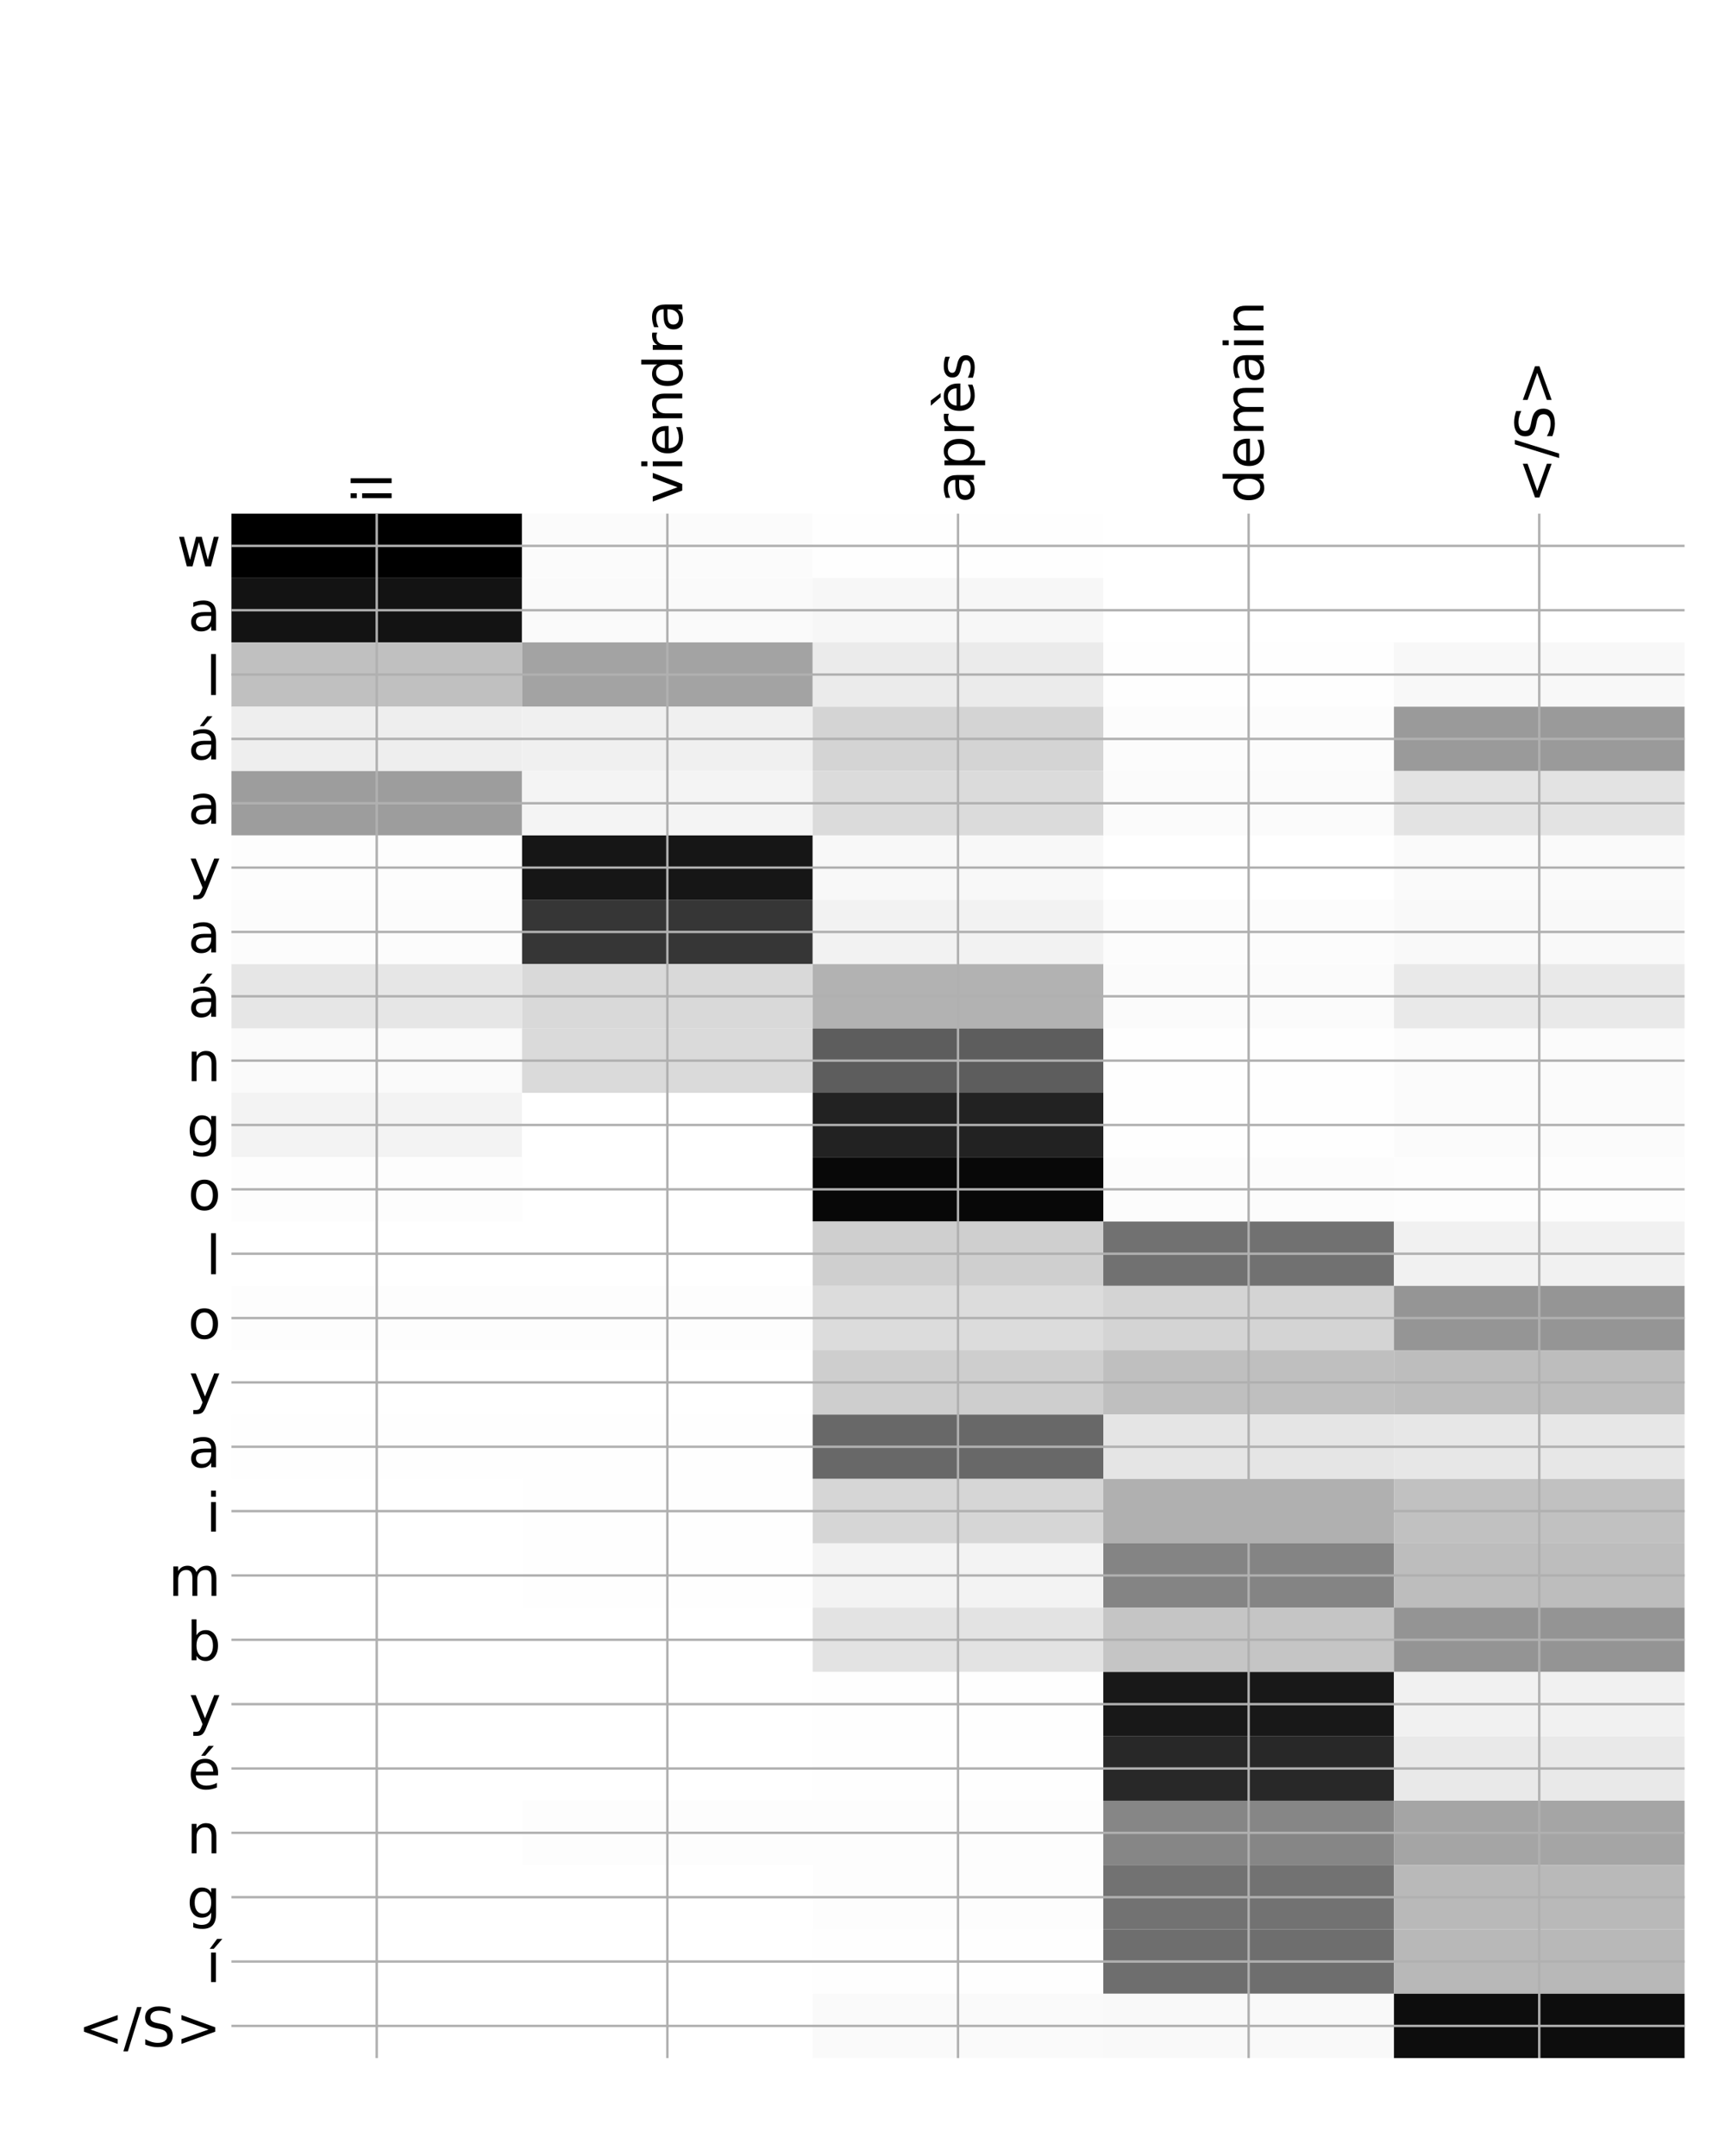 <?xml version="1.0" encoding="utf-8" standalone="no"?>
<!DOCTYPE svg PUBLIC "-//W3C//DTD SVG 1.1//EN"
  "http://www.w3.org/Graphics/SVG/1.1/DTD/svg11.dtd">
<!-- Created with matplotlib (http://matplotlib.org/) -->
<svg height="720pt" version="1.1" viewBox="0 0 576 720" width="576pt" xmlns="http://www.w3.org/2000/svg" xmlns:xlink="http://www.w3.org/1999/xlink">
 <defs>
  <style type="text/css">
*{stroke-linecap:butt;stroke-linejoin:round;}
  </style>
 </defs>
 <g id="figure_1">
  <g id="patch_1">
   <path d="M 0 720 
L 576 720 
L 576 0 
L 0 0 
z
" style="fill:#ffffff;"/>
  </g>
  <g id="axes_1">
   <g id="PolyCollection_1">
    <path clip-path="url(#p5b1e60b242)" d="M 77.275 171.542 
L 77.275 193.032 
L 174.32 193.032 
L 174.32 171.542 
L 77.275 171.542 
z
"/>
    <path clip-path="url(#p5b1e60b242)" d="M 174.32 171.542 
L 174.32 193.032 
L 271.365 193.032 
L 271.365 171.542 
L 174.32 171.542 
z
" style="fill:#fbfbfb;"/>
    <path clip-path="url(#p5b1e60b242)" d="M 271.365 171.542 
L 271.365 193.032 
L 368.41 193.032 
L 368.41 171.542 
L 271.365 171.542 
z
" style="fill:#fefefe;"/>
    <path clip-path="url(#p5b1e60b242)" d="M 368.41 171.542 
L 368.41 193.032 
L 465.455 193.032 
L 465.455 171.542 
L 368.41 171.542 
z
" style="fill:#ffffff;"/>
    <path clip-path="url(#p5b1e60b242)" d="M 465.455 171.542 
L 465.455 193.032 
L 562.5 193.032 
L 562.5 171.542 
L 465.455 171.542 
z
" style="fill:#ffffff;"/>
    <path clip-path="url(#p5b1e60b242)" d="M 77.275 193.032 
L 77.275 214.522 
L 174.32 214.522 
L 174.32 193.032 
L 77.275 193.032 
z
" style="fill:#131313;"/>
    <path clip-path="url(#p5b1e60b242)" d="M 174.32 193.032 
L 174.32 214.522 
L 271.365 214.522 
L 271.365 193.032 
L 174.32 193.032 
z
" style="fill:#fafafa;"/>
    <path clip-path="url(#p5b1e60b242)" d="M 271.365 193.032 
L 271.365 214.522 
L 368.41 214.522 
L 368.41 193.032 
L 271.365 193.032 
z
" style="fill:#f7f7f7;"/>
    <path clip-path="url(#p5b1e60b242)" d="M 368.41 193.032 
L 368.41 214.522 
L 465.455 214.522 
L 465.455 193.032 
L 368.41 193.032 
z
" style="fill:#ffffff;"/>
    <path clip-path="url(#p5b1e60b242)" d="M 465.455 193.032 
L 465.455 214.522 
L 562.5 214.522 
L 562.5 193.032 
L 465.455 193.032 
z
" style="fill:#ffffff;"/>
    <path clip-path="url(#p5b1e60b242)" d="M 77.275 214.522 
L 77.275 236.011 
L 174.32 236.011 
L 174.32 214.522 
L 77.275 214.522 
z
" style="fill:#c0c0c0;"/>
    <path clip-path="url(#p5b1e60b242)" d="M 174.32 214.522 
L 174.32 236.011 
L 271.365 236.011 
L 271.365 214.522 
L 174.32 214.522 
z
" style="fill:#a3a3a3;"/>
    <path clip-path="url(#p5b1e60b242)" d="M 271.365 214.522 
L 271.365 236.011 
L 368.41 236.011 
L 368.41 214.522 
L 271.365 214.522 
z
" style="fill:#ebebeb;"/>
    <path clip-path="url(#p5b1e60b242)" d="M 368.41 214.522 
L 368.41 236.011 
L 465.455 236.011 
L 465.455 214.522 
L 368.41 214.522 
z
" style="fill:#fefefe;"/>
    <path clip-path="url(#p5b1e60b242)" d="M 465.455 214.522 
L 465.455 236.011 
L 562.5 236.011 
L 562.5 214.522 
L 465.455 214.522 
z
" style="fill:#f8f8f8;"/>
    <path clip-path="url(#p5b1e60b242)" d="M 77.275 236.011 
L 77.275 257.501 
L 174.32 257.501 
L 174.32 236.011 
L 77.275 236.011 
z
" style="fill:#eeeeee;"/>
    <path clip-path="url(#p5b1e60b242)" d="M 174.32 236.011 
L 174.32 257.501 
L 271.365 257.501 
L 271.365 236.011 
L 174.32 236.011 
z
" style="fill:#f0f0f0;"/>
    <path clip-path="url(#p5b1e60b242)" d="M 271.365 236.011 
L 271.365 257.501 
L 368.41 257.501 
L 368.41 236.011 
L 271.365 236.011 
z
" style="fill:#d4d4d4;"/>
    <path clip-path="url(#p5b1e60b242)" d="M 368.41 236.011 
L 368.41 257.501 
L 465.455 257.501 
L 465.455 236.011 
L 368.41 236.011 
z
" style="fill:#fcfcfc;"/>
    <path clip-path="url(#p5b1e60b242)" d="M 465.455 236.011 
L 465.455 257.501 
L 562.5 257.501 
L 562.5 236.011 
L 465.455 236.011 
z
" style="fill:#9a9a9a;"/>
    <path clip-path="url(#p5b1e60b242)" d="M 77.275 257.501 
L 77.275 278.991 
L 174.32 278.991 
L 174.32 257.501 
L 77.275 257.501 
z
" style="fill:#9d9d9d;"/>
    <path clip-path="url(#p5b1e60b242)" d="M 174.32 257.501 
L 174.32 278.991 
L 271.365 278.991 
L 271.365 257.501 
L 174.32 257.501 
z
" style="fill:#f4f4f4;"/>
    <path clip-path="url(#p5b1e60b242)" d="M 271.365 257.501 
L 271.365 278.991 
L 368.41 278.991 
L 368.41 257.501 
L 271.365 257.501 
z
" style="fill:#dbdbdb;"/>
    <path clip-path="url(#p5b1e60b242)" d="M 368.41 257.501 
L 368.41 278.991 
L 465.455 278.991 
L 465.455 257.501 
L 368.41 257.501 
z
" style="fill:#fbfbfb;"/>
    <path clip-path="url(#p5b1e60b242)" d="M 465.455 257.501 
L 465.455 278.991 
L 562.5 278.991 
L 562.5 257.501 
L 465.455 257.501 
z
" style="fill:#e3e3e3;"/>
    <path clip-path="url(#p5b1e60b242)" d="M 77.275 278.991 
L 77.275 300.481 
L 174.32 300.481 
L 174.32 278.991 
L 77.275 278.991 
z
" style="fill:#fdfdfd;"/>
    <path clip-path="url(#p5b1e60b242)" d="M 174.32 278.991 
L 174.32 300.481 
L 271.365 300.481 
L 271.365 278.991 
L 174.32 278.991 
z
" style="fill:#161616;"/>
    <path clip-path="url(#p5b1e60b242)" d="M 271.365 278.991 
L 271.365 300.481 
L 368.41 300.481 
L 368.41 278.991 
L 271.365 278.991 
z
" style="fill:#f8f8f8;"/>
    <path clip-path="url(#p5b1e60b242)" d="M 368.41 278.991 
L 368.41 300.481 
L 465.455 300.481 
L 465.455 278.991 
L 368.41 278.991 
z
" style="fill:#ffffff;"/>
    <path clip-path="url(#p5b1e60b242)" d="M 465.455 278.991 
L 465.455 300.481 
L 562.5 300.481 
L 562.5 278.991 
L 465.455 278.991 
z
" style="fill:#fafafa;"/>
    <path clip-path="url(#p5b1e60b242)" d="M 77.275 300.481 
L 77.275 321.971 
L 174.32 321.971 
L 174.32 300.481 
L 77.275 300.481 
z
" style="fill:#fcfcfc;"/>
    <path clip-path="url(#p5b1e60b242)" d="M 174.32 300.481 
L 174.32 321.971 
L 271.365 321.971 
L 271.365 300.481 
L 174.32 300.481 
z
" style="fill:#363636;"/>
    <path clip-path="url(#p5b1e60b242)" d="M 271.365 300.481 
L 271.365 321.971 
L 368.41 321.971 
L 368.41 300.481 
L 271.365 300.481 
z
" style="fill:#f2f2f2;"/>
    <path clip-path="url(#p5b1e60b242)" d="M 368.41 300.481 
L 368.41 321.971 
L 465.455 321.971 
L 465.455 300.481 
L 368.41 300.481 
z
" style="fill:#fcfcfc;"/>
    <path clip-path="url(#p5b1e60b242)" d="M 465.455 300.481 
L 465.455 321.971 
L 562.5 321.971 
L 562.5 300.481 
L 465.455 300.481 
z
" style="fill:#f9f9f9;"/>
    <path clip-path="url(#p5b1e60b242)" d="M 77.275 321.971 
L 77.275 343.461 
L 174.32 343.461 
L 174.32 321.971 
L 77.275 321.971 
z
" style="fill:#e6e6e6;"/>
    <path clip-path="url(#p5b1e60b242)" d="M 174.32 321.971 
L 174.32 343.461 
L 271.365 343.461 
L 271.365 321.971 
L 174.32 321.971 
z
" style="fill:#d9d9d9;"/>
    <path clip-path="url(#p5b1e60b242)" d="M 271.365 321.971 
L 271.365 343.461 
L 368.41 343.461 
L 368.41 321.971 
L 271.365 321.971 
z
" style="fill:#b2b2b2;"/>
    <path clip-path="url(#p5b1e60b242)" d="M 368.41 321.971 
L 368.41 343.461 
L 465.455 343.461 
L 465.455 321.971 
L 368.41 321.971 
z
" style="fill:#fbfbfb;"/>
    <path clip-path="url(#p5b1e60b242)" d="M 465.455 321.971 
L 465.455 343.461 
L 562.5 343.461 
L 562.5 321.971 
L 465.455 321.971 
z
" style="fill:#e9e9e9;"/>
    <path clip-path="url(#p5b1e60b242)" d="M 77.275 343.461 
L 77.275 364.951 
L 174.32 364.951 
L 174.32 343.461 
L 77.275 343.461 
z
" style="fill:#fafafa;"/>
    <path clip-path="url(#p5b1e60b242)" d="M 174.32 343.461 
L 174.32 364.951 
L 271.365 364.951 
L 271.365 343.461 
L 174.32 343.461 
z
" style="fill:#dadada;"/>
    <path clip-path="url(#p5b1e60b242)" d="M 271.365 343.461 
L 271.365 364.951 
L 368.41 364.951 
L 368.41 343.461 
L 271.365 343.461 
z
" style="fill:#5d5d5d;"/>
    <path clip-path="url(#p5b1e60b242)" d="M 368.41 343.461 
L 368.41 364.951 
L 465.455 364.951 
L 465.455 343.461 
L 368.41 343.461 
z
" style="fill:#fefefe;"/>
    <path clip-path="url(#p5b1e60b242)" d="M 465.455 343.461 
L 465.455 364.951 
L 562.5 364.951 
L 562.5 343.461 
L 465.455 343.461 
z
" style="fill:#fbfbfb;"/>
    <path clip-path="url(#p5b1e60b242)" d="M 77.275 364.951 
L 77.275 386.441 
L 174.32 386.441 
L 174.32 364.951 
L 77.275 364.951 
z
" style="fill:#f3f3f3;"/>
    <path clip-path="url(#p5b1e60b242)" d="M 174.32 364.951 
L 174.32 386.441 
L 271.365 386.441 
L 271.365 364.951 
L 174.32 364.951 
z
" style="fill:#ffffff;"/>
    <path clip-path="url(#p5b1e60b242)" d="M 271.365 364.951 
L 271.365 386.441 
L 368.41 386.441 
L 368.41 364.951 
L 271.365 364.951 
z
" style="fill:#222222;"/>
    <path clip-path="url(#p5b1e60b242)" d="M 368.41 364.951 
L 368.41 386.441 
L 465.455 386.441 
L 465.455 364.951 
L 368.41 364.951 
z
" style="fill:#fefefe;"/>
    <path clip-path="url(#p5b1e60b242)" d="M 465.455 364.951 
L 465.455 386.441 
L 562.5 386.441 
L 562.5 364.951 
L 465.455 364.951 
z
" style="fill:#fbfbfb;"/>
    <path clip-path="url(#p5b1e60b242)" d="M 77.275 386.441 
L 77.275 407.931 
L 174.32 407.931 
L 174.32 386.441 
L 77.275 386.441 
z
" style="fill:#fdfdfd;"/>
    <path clip-path="url(#p5b1e60b242)" d="M 174.32 386.441 
L 174.32 407.931 
L 271.365 407.931 
L 271.365 386.441 
L 174.32 386.441 
z
" style="fill:#ffffff;"/>
    <path clip-path="url(#p5b1e60b242)" d="M 271.365 386.441 
L 271.365 407.931 
L 368.41 407.931 
L 368.41 386.441 
L 271.365 386.441 
z
" style="fill:#080808;"/>
    <path clip-path="url(#p5b1e60b242)" d="M 368.41 386.441 
L 368.41 407.931 
L 465.455 407.931 
L 465.455 386.441 
L 368.41 386.441 
z
" style="fill:#fcfcfc;"/>
    <path clip-path="url(#p5b1e60b242)" d="M 465.455 386.441 
L 465.455 407.931 
L 562.5 407.931 
L 562.5 386.441 
L 465.455 386.441 
z
" style="fill:#fdfdfd;"/>
    <path clip-path="url(#p5b1e60b242)" d="M 77.275 407.931 
L 77.275 429.421 
L 174.32 429.421 
L 174.32 407.931 
L 77.275 407.931 
z
" style="fill:#ffffff;"/>
    <path clip-path="url(#p5b1e60b242)" d="M 174.32 407.931 
L 174.32 429.421 
L 271.365 429.421 
L 271.365 407.931 
L 174.32 407.931 
z
" style="fill:#ffffff;"/>
    <path clip-path="url(#p5b1e60b242)" d="M 271.365 407.931 
L 271.365 429.421 
L 368.41 429.421 
L 368.41 407.931 
L 271.365 407.931 
z
" style="fill:#cfcfcf;"/>
    <path clip-path="url(#p5b1e60b242)" d="M 368.41 407.931 
L 368.41 429.421 
L 465.455 429.421 
L 465.455 407.931 
L 368.41 407.931 
z
" style="fill:#717171;"/>
    <path clip-path="url(#p5b1e60b242)" d="M 465.455 407.931 
L 465.455 429.421 
L 562.5 429.421 
L 562.5 407.931 
L 465.455 407.931 
z
" style="fill:#f1f1f1;"/>
    <path clip-path="url(#p5b1e60b242)" d="M 77.275 429.421 
L 77.275 450.911 
L 174.32 450.911 
L 174.32 429.421 
L 77.275 429.421 
z
" style="fill:#fdfdfd;"/>
    <path clip-path="url(#p5b1e60b242)" d="M 174.32 429.421 
L 174.32 450.911 
L 271.365 450.911 
L 271.365 429.421 
L 174.32 429.421 
z
" style="fill:#fdfdfd;"/>
    <path clip-path="url(#p5b1e60b242)" d="M 271.365 429.421 
L 271.365 450.911 
L 368.41 450.911 
L 368.41 429.421 
L 271.365 429.421 
z
" style="fill:#dcdcdc;"/>
    <path clip-path="url(#p5b1e60b242)" d="M 368.41 429.421 
L 368.41 450.911 
L 465.455 450.911 
L 465.455 429.421 
L 368.41 429.421 
z
" style="fill:#d4d4d4;"/>
    <path clip-path="url(#p5b1e60b242)" d="M 465.455 429.421 
L 465.455 450.911 
L 562.5 450.911 
L 562.5 429.421 
L 465.455 429.421 
z
" style="fill:#959595;"/>
    <path clip-path="url(#p5b1e60b242)" d="M 77.275 450.911 
L 77.275 472.401 
L 174.32 472.401 
L 174.32 450.911 
L 77.275 450.911 
z
" style="fill:#ffffff;"/>
    <path clip-path="url(#p5b1e60b242)" d="M 174.32 450.911 
L 174.32 472.401 
L 271.365 472.401 
L 271.365 450.911 
L 174.32 450.911 
z
" style="fill:#ffffff;"/>
    <path clip-path="url(#p5b1e60b242)" d="M 271.365 450.911 
L 271.365 472.401 
L 368.41 472.401 
L 368.41 450.911 
L 271.365 450.911 
z
" style="fill:#cecece;"/>
    <path clip-path="url(#p5b1e60b242)" d="M 368.41 450.911 
L 368.41 472.401 
L 465.455 472.401 
L 465.455 450.911 
L 368.41 450.911 
z
" style="fill:#bfbfbf;"/>
    <path clip-path="url(#p5b1e60b242)" d="M 465.455 450.911 
L 465.455 472.401 
L 562.5 472.401 
L 562.5 450.911 
L 465.455 450.911 
z
" style="fill:#bdbdbd;"/>
    <path clip-path="url(#p5b1e60b242)" d="M 77.275 472.401 
L 77.275 493.891 
L 174.32 493.891 
L 174.32 472.401 
L 77.275 472.401 
z
" style="fill:#fefefe;"/>
    <path clip-path="url(#p5b1e60b242)" d="M 174.32 472.401 
L 174.32 493.891 
L 271.365 493.891 
L 271.365 472.401 
L 174.32 472.401 
z
" style="fill:#fefefe;"/>
    <path clip-path="url(#p5b1e60b242)" d="M 271.365 472.401 
L 271.365 493.891 
L 368.41 493.891 
L 368.41 472.401 
L 271.365 472.401 
z
" style="fill:#686868;"/>
    <path clip-path="url(#p5b1e60b242)" d="M 368.41 472.401 
L 368.41 493.891 
L 465.455 493.891 
L 465.455 472.401 
L 368.41 472.401 
z
" style="fill:#e5e5e5;"/>
    <path clip-path="url(#p5b1e60b242)" d="M 465.455 472.401 
L 465.455 493.891 
L 562.5 493.891 
L 562.5 472.401 
L 465.455 472.401 
z
" style="fill:#e7e7e7;"/>
    <path clip-path="url(#p5b1e60b242)" d="M 77.275 493.891 
L 77.275 515.381 
L 174.32 515.381 
L 174.32 493.891 
L 77.275 493.891 
z
" style="fill:#ffffff;"/>
    <path clip-path="url(#p5b1e60b242)" d="M 174.32 493.891 
L 174.32 515.381 
L 271.365 515.381 
L 271.365 493.891 
L 174.32 493.891 
z
" style="fill:#fefefe;"/>
    <path clip-path="url(#p5b1e60b242)" d="M 271.365 493.891 
L 271.365 515.381 
L 368.41 515.381 
L 368.41 493.891 
L 271.365 493.891 
z
" style="fill:#d6d6d6;"/>
    <path clip-path="url(#p5b1e60b242)" d="M 368.41 493.891 
L 368.41 515.381 
L 465.455 515.381 
L 465.455 493.891 
L 368.41 493.891 
z
" style="fill:#b0b0b0;"/>
    <path clip-path="url(#p5b1e60b242)" d="M 465.455 493.891 
L 465.455 515.381 
L 562.5 515.381 
L 562.5 493.891 
L 465.455 493.891 
z
" style="fill:#c1c1c1;"/>
    <path clip-path="url(#p5b1e60b242)" d="M 77.275 515.381 
L 77.275 536.87 
L 174.32 536.87 
L 174.32 515.381 
L 77.275 515.381 
z
" style="fill:#ffffff;"/>
    <path clip-path="url(#p5b1e60b242)" d="M 174.32 515.381 
L 174.32 536.87 
L 271.365 536.87 
L 271.365 515.381 
L 174.32 515.381 
z
" style="fill:#fefefe;"/>
    <path clip-path="url(#p5b1e60b242)" d="M 271.365 515.381 
L 271.365 536.87 
L 368.41 536.87 
L 368.41 515.381 
L 271.365 515.381 
z
" style="fill:#f3f3f3;"/>
    <path clip-path="url(#p5b1e60b242)" d="M 368.41 515.381 
L 368.41 536.87 
L 465.455 536.87 
L 465.455 515.381 
L 368.41 515.381 
z
" style="fill:#848484;"/>
    <path clip-path="url(#p5b1e60b242)" d="M 465.455 515.381 
L 465.455 536.87 
L 562.5 536.87 
L 562.5 515.381 
L 465.455 515.381 
z
" style="fill:#bdbdbd;"/>
    <path clip-path="url(#p5b1e60b242)" d="M 77.275 536.87 
L 77.275 558.36 
L 174.32 558.36 
L 174.32 536.87 
L 77.275 536.87 
z
" style="fill:#ffffff;"/>
    <path clip-path="url(#p5b1e60b242)" d="M 174.32 536.87 
L 174.32 558.36 
L 271.365 558.36 
L 271.365 536.87 
L 174.32 536.87 
z
" style="fill:#ffffff;"/>
    <path clip-path="url(#p5b1e60b242)" d="M 271.365 536.87 
L 271.365 558.36 
L 368.41 558.36 
L 368.41 536.87 
L 271.365 536.87 
z
" style="fill:#e3e3e3;"/>
    <path clip-path="url(#p5b1e60b242)" d="M 368.41 536.87 
L 368.41 558.36 
L 465.455 558.36 
L 465.455 536.87 
L 368.41 536.87 
z
" style="fill:#c5c5c5;"/>
    <path clip-path="url(#p5b1e60b242)" d="M 465.455 536.87 
L 465.455 558.36 
L 562.5 558.36 
L 562.5 536.87 
L 465.455 536.87 
z
" style="fill:#949494;"/>
    <path clip-path="url(#p5b1e60b242)" d="M 77.275 558.36 
L 77.275 579.85 
L 174.32 579.85 
L 174.32 558.36 
L 77.275 558.36 
z
" style="fill:#ffffff;"/>
    <path clip-path="url(#p5b1e60b242)" d="M 174.32 558.36 
L 174.32 579.85 
L 271.365 579.85 
L 271.365 558.36 
L 174.32 558.36 
z
" style="fill:#ffffff;"/>
    <path clip-path="url(#p5b1e60b242)" d="M 271.365 558.36 
L 271.365 579.85 
L 368.41 579.85 
L 368.41 558.36 
L 271.365 558.36 
z
" style="fill:#fefefe;"/>
    <path clip-path="url(#p5b1e60b242)" d="M 368.41 558.36 
L 368.41 579.85 
L 465.455 579.85 
L 465.455 558.36 
L 368.41 558.36 
z
" style="fill:#181818;"/>
    <path clip-path="url(#p5b1e60b242)" d="M 465.455 558.36 
L 465.455 579.85 
L 562.5 579.85 
L 562.5 558.36 
L 465.455 558.36 
z
" style="fill:#f1f1f1;"/>
    <path clip-path="url(#p5b1e60b242)" d="M 77.275 579.85 
L 77.275 601.34 
L 174.32 601.34 
L 174.32 579.85 
L 77.275 579.85 
z
" style="fill:#ffffff;"/>
    <path clip-path="url(#p5b1e60b242)" d="M 174.32 579.85 
L 174.32 601.34 
L 271.365 601.34 
L 271.365 579.85 
L 174.32 579.85 
z
" style="fill:#ffffff;"/>
    <path clip-path="url(#p5b1e60b242)" d="M 271.365 579.85 
L 271.365 601.34 
L 368.41 601.34 
L 368.41 579.85 
L 271.365 579.85 
z
" style="fill:#fefefe;"/>
    <path clip-path="url(#p5b1e60b242)" d="M 368.41 579.85 
L 368.41 601.34 
L 465.455 601.34 
L 465.455 579.85 
L 368.41 579.85 
z
" style="fill:#282828;"/>
    <path clip-path="url(#p5b1e60b242)" d="M 465.455 579.85 
L 465.455 601.34 
L 562.5 601.34 
L 562.5 579.85 
L 465.455 579.85 
z
" style="fill:#e9e9e9;"/>
    <path clip-path="url(#p5b1e60b242)" d="M 77.275 601.34 
L 77.275 622.83 
L 174.32 622.83 
L 174.32 601.34 
L 77.275 601.34 
z
" style="fill:#ffffff;"/>
    <path clip-path="url(#p5b1e60b242)" d="M 174.32 601.34 
L 174.32 622.83 
L 271.365 622.83 
L 271.365 601.34 
L 174.32 601.34 
z
" style="fill:#fdfdfd;"/>
    <path clip-path="url(#p5b1e60b242)" d="M 271.365 601.34 
L 271.365 622.83 
L 368.41 622.83 
L 368.41 601.34 
L 271.365 601.34 
z
" style="fill:#fdfdfd;"/>
    <path clip-path="url(#p5b1e60b242)" d="M 368.41 601.34 
L 368.41 622.83 
L 465.455 622.83 
L 465.455 601.34 
L 368.41 601.34 
z
" style="fill:#868686;"/>
    <path clip-path="url(#p5b1e60b242)" d="M 465.455 601.34 
L 465.455 622.83 
L 562.5 622.83 
L 562.5 601.34 
L 465.455 601.34 
z
" style="fill:#a5a5a5;"/>
    <path clip-path="url(#p5b1e60b242)" d="M 77.275 622.83 
L 77.275 644.32 
L 174.32 644.32 
L 174.32 622.83 
L 77.275 622.83 
z
" style="fill:#ffffff;"/>
    <path clip-path="url(#p5b1e60b242)" d="M 174.32 622.83 
L 174.32 644.32 
L 271.365 644.32 
L 271.365 622.83 
L 174.32 622.83 
z
" style="fill:#ffffff;"/>
    <path clip-path="url(#p5b1e60b242)" d="M 271.365 622.83 
L 271.365 644.32 
L 368.41 644.32 
L 368.41 622.83 
L 271.365 622.83 
z
" style="fill:#fdfdfd;"/>
    <path clip-path="url(#p5b1e60b242)" d="M 368.41 622.83 
L 368.41 644.32 
L 465.455 644.32 
L 465.455 622.83 
L 368.41 622.83 
z
" style="fill:#727272;"/>
    <path clip-path="url(#p5b1e60b242)" d="M 465.455 622.83 
L 465.455 644.32 
L 562.5 644.32 
L 562.5 622.83 
L 465.455 622.83 
z
" style="fill:#b9b9b9;"/>
    <path clip-path="url(#p5b1e60b242)" d="M 77.275 644.32 
L 77.275 665.81 
L 174.32 665.81 
L 174.32 644.32 
L 77.275 644.32 
z
" style="fill:#ffffff;"/>
    <path clip-path="url(#p5b1e60b242)" d="M 174.32 644.32 
L 174.32 665.81 
L 271.365 665.81 
L 271.365 644.32 
L 174.32 644.32 
z
" style="fill:#ffffff;"/>
    <path clip-path="url(#p5b1e60b242)" d="M 271.365 644.32 
L 271.365 665.81 
L 368.41 665.81 
L 368.41 644.32 
L 271.365 644.32 
z
" style="fill:#fefefe;"/>
    <path clip-path="url(#p5b1e60b242)" d="M 368.41 644.32 
L 368.41 665.81 
L 465.455 665.81 
L 465.455 644.32 
L 368.41 644.32 
z
" style="fill:#6e6e6e;"/>
    <path clip-path="url(#p5b1e60b242)" d="M 465.455 644.32 
L 465.455 665.81 
L 562.5 665.81 
L 562.5 644.32 
L 465.455 644.32 
z
" style="fill:#b8b8b8;"/>
    <path clip-path="url(#p5b1e60b242)" d="M 77.275 665.81 
L 77.275 687.3 
L 174.32 687.3 
L 174.32 665.81 
L 77.275 665.81 
z
" style="fill:#ffffff;"/>
    <path clip-path="url(#p5b1e60b242)" d="M 174.32 665.81 
L 174.32 687.3 
L 271.365 687.3 
L 271.365 665.81 
L 174.32 665.81 
z
" style="fill:#ffffff;"/>
    <path clip-path="url(#p5b1e60b242)" d="M 271.365 665.81 
L 271.365 687.3 
L 368.41 687.3 
L 368.41 665.81 
L 271.365 665.81 
z
" style="fill:#fafafa;"/>
    <path clip-path="url(#p5b1e60b242)" d="M 368.41 665.81 
L 368.41 687.3 
L 465.455 687.3 
L 465.455 665.81 
L 368.41 665.81 
z
" style="fill:#f9f9f9;"/>
    <path clip-path="url(#p5b1e60b242)" d="M 465.455 665.81 
L 465.455 687.3 
L 562.5 687.3 
L 562.5 665.81 
L 465.455 665.81 
z
" style="fill:#0d0d0d;"/>
   </g>
   <g id="matplotlib.axis_1">
    <g id="xtick_1">
     <g id="line2d_1">
      <path clip-path="url(#p5b1e60b242)" d="M 125.797 687.3 
L 125.797 171.542 
" style="fill:none;stroke:#b0b0b0;stroke-linecap:square;stroke-width:0.8;"/>
     </g>
     <g id="line2d_2"/>
     <g id="text_1">
      <!-- il -->
      <defs>
       <path d="M 9.422 54.688 
L 18.406 54.688 
L 18.406 0 
L 9.422 0 
z
M 9.422 75.984 
L 18.406 75.984 
L 18.406 64.594 
L 9.422 64.594 
z
" id="DejaVuSans-69"/>
       <path d="M 9.422 75.984 
L 18.406 75.984 
L 18.406 0 
L 9.422 0 
z
" id="DejaVuSans-6c"/>
      </defs>
      <g transform="translate(130.764 168.042)rotate(-90)scale(0.18 -0.18)">
       <use xlink:href="#DejaVuSans-69"/>
       <use x="27.783" xlink:href="#DejaVuSans-6c"/>
      </g>
     </g>
    </g>
    <g id="xtick_2">
     <g id="line2d_3">
      <path clip-path="url(#p5b1e60b242)" d="M 222.843 687.3 
L 222.843 171.542 
" style="fill:none;stroke:#b0b0b0;stroke-linecap:square;stroke-width:0.8;"/>
     </g>
     <g id="line2d_4"/>
     <g id="text_2">
      <!-- viendra -->
      <defs>
       <path d="M 2.984 54.688 
L 12.5 54.688 
L 29.594 8.797 
L 46.688 54.688 
L 56.203 54.688 
L 35.688 0 
L 23.484 0 
z
" id="DejaVuSans-76"/>
       <path d="M 56.203 29.594 
L 56.203 25.203 
L 14.891 25.203 
Q 15.484 15.922 20.484 11.062 
Q 25.484 6.203 34.422 6.203 
Q 39.594 6.203 44.453 7.469 
Q 49.312 8.734 54.109 11.281 
L 54.109 2.781 
Q 49.266 0.734 44.188 -0.344 
Q 39.109 -1.422 33.891 -1.422 
Q 20.797 -1.422 13.156 6.188 
Q 5.516 13.812 5.516 26.812 
Q 5.516 40.234 12.766 48.109 
Q 20.016 56 32.328 56 
Q 43.359 56 49.781 48.891 
Q 56.203 41.797 56.203 29.594 
z
M 47.219 32.234 
Q 47.125 39.594 43.094 43.984 
Q 39.062 48.391 32.422 48.391 
Q 24.906 48.391 20.391 44.141 
Q 15.875 39.891 15.188 32.172 
z
" id="DejaVuSans-65"/>
       <path d="M 54.891 33.016 
L 54.891 0 
L 45.906 0 
L 45.906 32.719 
Q 45.906 40.484 42.875 44.328 
Q 39.844 48.188 33.797 48.188 
Q 26.516 48.188 22.312 43.547 
Q 18.109 38.922 18.109 30.906 
L 18.109 0 
L 9.078 0 
L 9.078 54.688 
L 18.109 54.688 
L 18.109 46.188 
Q 21.344 51.125 25.703 53.562 
Q 30.078 56 35.797 56 
Q 45.219 56 50.047 50.172 
Q 54.891 44.344 54.891 33.016 
z
" id="DejaVuSans-6e"/>
       <path d="M 45.406 46.391 
L 45.406 75.984 
L 54.391 75.984 
L 54.391 0 
L 45.406 0 
L 45.406 8.203 
Q 42.578 3.328 38.25 0.953 
Q 33.938 -1.422 27.875 -1.422 
Q 17.969 -1.422 11.734 6.484 
Q 5.516 14.406 5.516 27.297 
Q 5.516 40.188 11.734 48.094 
Q 17.969 56 27.875 56 
Q 33.938 56 38.25 53.625 
Q 42.578 51.266 45.406 46.391 
z
M 14.797 27.297 
Q 14.797 17.391 18.875 11.75 
Q 22.953 6.109 30.078 6.109 
Q 37.203 6.109 41.297 11.75 
Q 45.406 17.391 45.406 27.297 
Q 45.406 37.203 41.297 42.844 
Q 37.203 48.484 30.078 48.484 
Q 22.953 48.484 18.875 42.844 
Q 14.797 37.203 14.797 27.297 
z
" id="DejaVuSans-64"/>
       <path d="M 41.109 46.297 
Q 39.594 47.172 37.812 47.578 
Q 36.031 48 33.891 48 
Q 26.266 48 22.188 43.047 
Q 18.109 38.094 18.109 28.812 
L 18.109 0 
L 9.078 0 
L 9.078 54.688 
L 18.109 54.688 
L 18.109 46.188 
Q 20.953 51.172 25.484 53.578 
Q 30.031 56 36.531 56 
Q 37.453 56 38.578 55.875 
Q 39.703 55.766 41.062 55.516 
z
" id="DejaVuSans-72"/>
       <path d="M 34.281 27.484 
Q 23.391 27.484 19.188 25 
Q 14.984 22.516 14.984 16.5 
Q 14.984 11.719 18.141 8.906 
Q 21.297 6.109 26.703 6.109 
Q 34.188 6.109 38.703 11.406 
Q 43.219 16.703 43.219 25.484 
L 43.219 27.484 
z
M 52.203 31.203 
L 52.203 0 
L 43.219 0 
L 43.219 8.297 
Q 40.141 3.328 35.547 0.953 
Q 30.953 -1.422 24.312 -1.422 
Q 15.922 -1.422 10.953 3.297 
Q 6 8.016 6 15.922 
Q 6 25.141 12.172 29.828 
Q 18.359 34.516 30.609 34.516 
L 43.219 34.516 
L 43.219 35.406 
Q 43.219 41.609 39.141 45 
Q 35.062 48.391 27.688 48.391 
Q 23 48.391 18.547 47.266 
Q 14.109 46.141 10.016 43.891 
L 10.016 52.203 
Q 14.938 54.109 19.578 55.047 
Q 24.219 56 28.609 56 
Q 40.484 56 46.344 49.844 
Q 52.203 43.703 52.203 31.203 
z
" id="DejaVuSans-61"/>
      </defs>
      <g transform="translate(227.809 168.042)rotate(-90)scale(0.18 -0.18)">
       <use xlink:href="#DejaVuSans-76"/>
       <use x="59.18" xlink:href="#DejaVuSans-69"/>
       <use x="86.963" xlink:href="#DejaVuSans-65"/>
       <use x="148.486" xlink:href="#DejaVuSans-6e"/>
       <use x="211.865" xlink:href="#DejaVuSans-64"/>
       <use x="275.342" xlink:href="#DejaVuSans-72"/>
       <use x="316.455" xlink:href="#DejaVuSans-61"/>
      </g>
     </g>
    </g>
    <g id="xtick_3">
     <g id="line2d_5">
      <path clip-path="url(#p5b1e60b242)" d="M 319.887 687.3 
L 319.887 171.542 
" style="fill:none;stroke:#b0b0b0;stroke-linecap:square;stroke-width:0.8;"/>
     </g>
     <g id="line2d_6"/>
     <g id="text_3">
      <!-- après -->
      <defs>
       <path d="M 18.109 8.203 
L 18.109 -20.797 
L 9.078 -20.797 
L 9.078 54.688 
L 18.109 54.688 
L 18.109 46.391 
Q 20.953 51.266 25.266 53.625 
Q 29.594 56 35.594 56 
Q 45.562 56 51.781 48.094 
Q 58.016 40.188 58.016 27.297 
Q 58.016 14.406 51.781 6.484 
Q 45.562 -1.422 35.594 -1.422 
Q 29.594 -1.422 25.266 0.953 
Q 20.953 3.328 18.109 8.203 
z
M 48.688 27.297 
Q 48.688 37.203 44.609 42.844 
Q 40.531 48.484 33.406 48.484 
Q 26.266 48.484 22.188 42.844 
Q 18.109 37.203 18.109 27.297 
Q 18.109 17.391 22.188 11.75 
Q 26.266 6.109 33.406 6.109 
Q 40.531 6.109 44.609 11.75 
Q 48.688 17.391 48.688 27.297 
z
" id="DejaVuSans-70"/>
       <path d="M 56.203 29.594 
L 56.203 25.203 
L 14.891 25.203 
Q 15.484 15.922 20.484 11.062 
Q 25.484 6.203 34.422 6.203 
Q 39.594 6.203 44.453 7.469 
Q 49.312 8.734 54.109 11.281 
L 54.109 2.781 
Q 49.266 0.734 44.188 -0.344 
Q 39.109 -1.422 33.891 -1.422 
Q 20.797 -1.422 13.156 6.188 
Q 5.516 13.812 5.516 26.812 
Q 5.516 40.234 12.766 48.109 
Q 20.016 56 32.328 56 
Q 43.359 56 49.781 48.891 
Q 56.203 41.797 56.203 29.594 
z
M 47.219 32.234 
Q 47.125 39.594 43.094 43.984 
Q 39.062 48.391 32.422 48.391 
Q 24.906 48.391 20.391 44.141 
Q 15.875 39.891 15.188 32.172 
z
M 24.672 79.984 
L 38.438 61.719 
L 30.969 61.719 
L 15.047 79.984 
z
" id="DejaVuSans-e8"/>
       <path d="M 44.281 53.078 
L 44.281 44.578 
Q 40.484 46.531 36.375 47.5 
Q 32.281 48.484 27.875 48.484 
Q 21.188 48.484 17.844 46.438 
Q 14.5 44.391 14.5 40.281 
Q 14.5 37.156 16.891 35.375 
Q 19.281 33.594 26.516 31.984 
L 29.594 31.297 
Q 39.156 29.25 43.188 25.516 
Q 47.219 21.781 47.219 15.094 
Q 47.219 7.469 41.188 3.016 
Q 35.156 -1.422 24.609 -1.422 
Q 20.219 -1.422 15.453 -0.562 
Q 10.688 0.297 5.422 2 
L 5.422 11.281 
Q 10.406 8.688 15.234 7.391 
Q 20.062 6.109 24.812 6.109 
Q 31.156 6.109 34.562 8.281 
Q 37.984 10.453 37.984 14.406 
Q 37.984 18.062 35.516 20.016 
Q 33.062 21.969 24.703 23.781 
L 21.578 24.516 
Q 13.234 26.266 9.516 29.906 
Q 5.812 33.547 5.812 39.891 
Q 5.812 47.609 11.281 51.797 
Q 16.75 56 26.812 56 
Q 31.781 56 36.172 55.266 
Q 40.578 54.547 44.281 53.078 
z
" id="DejaVuSans-73"/>
      </defs>
      <g transform="translate(325.214 168.042)rotate(-90)scale(0.18 -0.18)">
       <use xlink:href="#DejaVuSans-61"/>
       <use x="61.279" xlink:href="#DejaVuSans-70"/>
       <use x="124.756" xlink:href="#DejaVuSans-72"/>
       <use x="165.838" xlink:href="#DejaVuSans-e8"/>
       <use x="227.361" xlink:href="#DejaVuSans-73"/>
      </g>
     </g>
    </g>
    <g id="xtick_4">
     <g id="line2d_7">
      <path clip-path="url(#p5b1e60b242)" d="M 416.933 687.3 
L 416.933 171.542 
" style="fill:none;stroke:#b0b0b0;stroke-linecap:square;stroke-width:0.8;"/>
     </g>
     <g id="line2d_8"/>
     <g id="text_4">
      <!-- demain -->
      <defs>
       <path d="M 52 44.188 
Q 55.375 50.25 60.062 53.125 
Q 64.75 56 71.094 56 
Q 79.641 56 84.281 50.016 
Q 88.922 44.047 88.922 33.016 
L 88.922 0 
L 79.891 0 
L 79.891 32.719 
Q 79.891 40.578 77.094 44.375 
Q 74.312 48.188 68.609 48.188 
Q 61.625 48.188 57.562 43.547 
Q 53.516 38.922 53.516 30.906 
L 53.516 0 
L 44.484 0 
L 44.484 32.719 
Q 44.484 40.625 41.703 44.406 
Q 38.922 48.188 33.109 48.188 
Q 26.219 48.188 22.156 43.531 
Q 18.109 38.875 18.109 30.906 
L 18.109 0 
L 9.078 0 
L 9.078 54.688 
L 18.109 54.688 
L 18.109 46.188 
Q 21.188 51.219 25.484 53.609 
Q 29.781 56 35.688 56 
Q 41.656 56 45.828 52.969 
Q 50 49.953 52 44.188 
z
" id="DejaVuSans-6d"/>
      </defs>
      <g transform="translate(421.899 168.042)rotate(-90)scale(0.18 -0.18)">
       <use xlink:href="#DejaVuSans-64"/>
       <use x="63.477" xlink:href="#DejaVuSans-65"/>
       <use x="125" xlink:href="#DejaVuSans-6d"/>
       <use x="222.412" xlink:href="#DejaVuSans-61"/>
       <use x="283.691" xlink:href="#DejaVuSans-69"/>
       <use x="311.475" xlink:href="#DejaVuSans-6e"/>
      </g>
     </g>
    </g>
    <g id="xtick_5">
     <g id="line2d_9">
      <path clip-path="url(#p5b1e60b242)" d="M 513.977 687.3 
L 513.977 171.542 
" style="fill:none;stroke:#b0b0b0;stroke-linecap:square;stroke-width:0.8;"/>
     </g>
     <g id="line2d_10"/>
     <g id="text_5">
      <!-- &lt;/S&gt; -->
      <defs>
       <path d="M 73.188 49.219 
L 22.797 31.297 
L 73.188 13.484 
L 73.188 4.594 
L 10.594 27.297 
L 10.594 35.406 
L 73.188 58.109 
z
" id="DejaVuSans-3c"/>
       <path d="M 25.391 72.906 
L 33.688 72.906 
L 8.297 -9.281 
L 0 -9.281 
z
" id="DejaVuSans-2f"/>
       <path d="M 53.516 70.516 
L 53.516 60.891 
Q 47.906 63.578 42.922 64.891 
Q 37.938 66.219 33.297 66.219 
Q 25.25 66.219 20.875 63.094 
Q 16.5 59.969 16.5 54.203 
Q 16.5 49.359 19.406 46.891 
Q 22.312 44.438 30.422 42.922 
L 36.375 41.703 
Q 47.406 39.594 52.656 34.297 
Q 57.906 29 57.906 20.125 
Q 57.906 9.516 50.797 4.047 
Q 43.703 -1.422 29.984 -1.422 
Q 24.812 -1.422 18.969 -0.25 
Q 13.141 0.922 6.891 3.219 
L 6.891 13.375 
Q 12.891 10.016 18.656 8.297 
Q 24.422 6.594 29.984 6.594 
Q 38.422 6.594 43.016 9.906 
Q 47.609 13.234 47.609 19.391 
Q 47.609 24.75 44.312 27.781 
Q 41.016 30.812 33.5 32.328 
L 27.484 33.5 
Q 16.453 35.688 11.516 40.375 
Q 6.594 45.062 6.594 53.422 
Q 6.594 63.094 13.406 68.656 
Q 20.219 74.219 32.172 74.219 
Q 37.312 74.219 42.625 73.281 
Q 47.953 72.359 53.516 70.516 
z
" id="DejaVuSans-53"/>
       <path d="M 10.594 49.219 
L 10.594 58.109 
L 73.188 35.406 
L 73.188 27.297 
L 10.594 4.594 
L 10.594 13.484 
L 60.891 31.297 
z
" id="DejaVuSans-3e"/>
      </defs>
      <g transform="translate(518.944 168.042)rotate(-90)scale(0.18 -0.18)">
       <use xlink:href="#DejaVuSans-3c"/>
       <use x="83.789" xlink:href="#DejaVuSans-2f"/>
       <use x="117.48" xlink:href="#DejaVuSans-53"/>
       <use x="180.957" xlink:href="#DejaVuSans-3e"/>
      </g>
     </g>
    </g>
   </g>
   <g id="matplotlib.axis_2">
    <g id="ytick_1">
     <g id="line2d_11">
      <path clip-path="url(#p5b1e60b242)" d="M 77.275 182.287 
L 562.5 182.287 
" style="fill:none;stroke:#b0b0b0;stroke-linecap:square;stroke-width:0.8;"/>
     </g>
     <g id="line2d_12"/>
     <g id="text_6">
      <!-- w -->
      <defs>
       <path d="M 4.203 54.688 
L 13.188 54.688 
L 24.422 12.016 
L 35.594 54.688 
L 46.188 54.688 
L 57.422 12.016 
L 68.609 54.688 
L 77.594 54.688 
L 63.281 0 
L 52.688 0 
L 40.922 44.828 
L 29.109 0 
L 18.5 0 
z
" id="DejaVuSans-77"/>
      </defs>
      <g transform="translate(59.054 189.125)scale(0.18 -0.18)">
       <use xlink:href="#DejaVuSans-77"/>
      </g>
     </g>
    </g>
    <g id="ytick_2">
     <g id="line2d_13">
      <path clip-path="url(#p5b1e60b242)" d="M 77.275 203.777 
L 562.5 203.777 
" style="fill:none;stroke:#b0b0b0;stroke-linecap:square;stroke-width:0.8;"/>
     </g>
     <g id="line2d_14"/>
     <g id="text_7">
      <!-- a -->
      <g transform="translate(62.744 210.615)scale(0.18 -0.18)">
       <use xlink:href="#DejaVuSans-61"/>
      </g>
     </g>
    </g>
    <g id="ytick_3">
     <g id="line2d_15">
      <path clip-path="url(#p5b1e60b242)" d="M 77.275 225.266 
L 562.5 225.266 
" style="fill:none;stroke:#b0b0b0;stroke-linecap:square;stroke-width:0.8;"/>
     </g>
     <g id="line2d_16"/>
     <g id="text_8">
      <!-- l -->
      <g transform="translate(68.774 232.105)scale(0.18 -0.18)">
       <use xlink:href="#DejaVuSans-6c"/>
      </g>
     </g>
    </g>
    <g id="ytick_4">
     <g id="line2d_17">
      <path clip-path="url(#p5b1e60b242)" d="M 77.275 246.756 
L 562.5 246.756 
" style="fill:none;stroke:#b0b0b0;stroke-linecap:square;stroke-width:0.8;"/>
     </g>
     <g id="line2d_18"/>
     <g id="text_9">
      <!-- á -->
      <defs>
       <path d="M 34.281 27.484 
Q 23.391 27.484 19.188 25 
Q 14.984 22.516 14.984 16.5 
Q 14.984 11.719 18.141 8.906 
Q 21.297 6.109 26.703 6.109 
Q 34.188 6.109 38.703 11.406 
Q 43.219 16.703 43.219 25.484 
L 43.219 27.484 
z
M 52.203 31.203 
L 52.203 0 
L 43.219 0 
L 43.219 8.297 
Q 40.141 3.328 35.547 0.953 
Q 30.953 -1.422 24.312 -1.422 
Q 15.922 -1.422 10.953 3.297 
Q 6 8.016 6 15.922 
Q 6 25.141 12.172 29.828 
Q 18.359 34.516 30.609 34.516 
L 43.219 34.516 
L 43.219 35.406 
Q 43.219 41.609 39.141 45 
Q 35.062 48.391 27.688 48.391 
Q 23 48.391 18.547 47.266 
Q 14.109 46.141 10.016 43.891 
L 10.016 52.203 
Q 14.938 54.109 19.578 55.047 
Q 24.219 56 28.609 56 
Q 40.484 56 46.344 49.844 
Q 52.203 43.703 52.203 31.203 
z
M 35.781 79.984 
L 45.5 79.984 
L 29.594 61.625 
L 22.109 61.625 
z
" id="DejaVuSans-e1"/>
      </defs>
      <g transform="translate(62.744 253.595)scale(0.18 -0.18)">
       <use xlink:href="#DejaVuSans-e1"/>
      </g>
     </g>
    </g>
    <g id="ytick_5">
     <g id="line2d_19">
      <path clip-path="url(#p5b1e60b242)" d="M 77.275 268.246 
L 562.5 268.246 
" style="fill:none;stroke:#b0b0b0;stroke-linecap:square;stroke-width:0.8;"/>
     </g>
     <g id="line2d_20"/>
     <g id="text_10">
      <!-- a -->
      <g transform="translate(62.744 275.085)scale(0.18 -0.18)">
       <use xlink:href="#DejaVuSans-61"/>
      </g>
     </g>
    </g>
    <g id="ytick_6">
     <g id="line2d_21">
      <path clip-path="url(#p5b1e60b242)" d="M 77.275 289.736 
L 562.5 289.736 
" style="fill:none;stroke:#b0b0b0;stroke-linecap:square;stroke-width:0.8;"/>
     </g>
     <g id="line2d_22"/>
     <g id="text_11">
      <!-- y -->
      <defs>
       <path d="M 32.172 -5.078 
Q 28.375 -14.844 24.75 -17.812 
Q 21.141 -20.797 15.094 -20.797 
L 7.906 -20.797 
L 7.906 -13.281 
L 13.188 -13.281 
Q 16.891 -13.281 18.938 -11.516 
Q 21 -9.766 23.484 -3.219 
L 25.094 0.875 
L 2.984 54.688 
L 12.5 54.688 
L 29.594 11.922 
L 46.688 54.688 
L 56.203 54.688 
z
" id="DejaVuSans-79"/>
      </defs>
      <g transform="translate(63.121 296.575)scale(0.18 -0.18)">
       <use xlink:href="#DejaVuSans-79"/>
      </g>
     </g>
    </g>
    <g id="ytick_7">
     <g id="line2d_23">
      <path clip-path="url(#p5b1e60b242)" d="M 77.275 311.226 
L 562.5 311.226 
" style="fill:none;stroke:#b0b0b0;stroke-linecap:square;stroke-width:0.8;"/>
     </g>
     <g id="line2d_24"/>
     <g id="text_12">
      <!-- a -->
      <g transform="translate(62.744 318.065)scale(0.18 -0.18)">
       <use xlink:href="#DejaVuSans-61"/>
      </g>
     </g>
    </g>
    <g id="ytick_8">
     <g id="line2d_25">
      <path clip-path="url(#p5b1e60b242)" d="M 77.275 332.716 
L 562.5 332.716 
" style="fill:none;stroke:#b0b0b0;stroke-linecap:square;stroke-width:0.8;"/>
     </g>
     <g id="line2d_26"/>
     <g id="text_13">
      <!-- á -->
      <g transform="translate(62.744 339.555)scale(0.18 -0.18)">
       <use xlink:href="#DejaVuSans-e1"/>
      </g>
     </g>
    </g>
    <g id="ytick_9">
     <g id="line2d_27">
      <path clip-path="url(#p5b1e60b242)" d="M 77.275 354.206 
L 562.5 354.206 
" style="fill:none;stroke:#b0b0b0;stroke-linecap:square;stroke-width:0.8;"/>
     </g>
     <g id="line2d_28"/>
     <g id="text_14">
      <!-- n -->
      <g transform="translate(62.367 361.045)scale(0.18 -0.18)">
       <use xlink:href="#DejaVuSans-6e"/>
      </g>
     </g>
    </g>
    <g id="ytick_10">
     <g id="line2d_29">
      <path clip-path="url(#p5b1e60b242)" d="M 77.275 375.696 
L 562.5 375.696 
" style="fill:none;stroke:#b0b0b0;stroke-linecap:square;stroke-width:0.8;"/>
     </g>
     <g id="line2d_30"/>
     <g id="text_15">
      <!-- g -->
      <defs>
       <path d="M 45.406 27.984 
Q 45.406 37.75 41.375 43.109 
Q 37.359 48.484 30.078 48.484 
Q 22.859 48.484 18.828 43.109 
Q 14.797 37.75 14.797 27.984 
Q 14.797 18.266 18.828 12.891 
Q 22.859 7.516 30.078 7.516 
Q 37.359 7.516 41.375 12.891 
Q 45.406 18.266 45.406 27.984 
z
M 54.391 6.781 
Q 54.391 -7.172 48.188 -13.984 
Q 42 -20.797 29.203 -20.797 
Q 24.469 -20.797 20.266 -20.094 
Q 16.062 -19.391 12.109 -17.922 
L 12.109 -9.188 
Q 16.062 -11.328 19.922 -12.344 
Q 23.781 -13.375 27.781 -13.375 
Q 36.625 -13.375 41.016 -8.766 
Q 45.406 -4.156 45.406 5.172 
L 45.406 9.625 
Q 42.625 4.781 38.281 2.391 
Q 33.938 0 27.875 0 
Q 17.828 0 11.672 7.656 
Q 5.516 15.328 5.516 27.984 
Q 5.516 40.672 11.672 48.328 
Q 17.828 56 27.875 56 
Q 33.938 56 38.281 53.609 
Q 42.625 51.219 45.406 46.391 
L 45.406 54.688 
L 54.391 54.688 
z
" id="DejaVuSans-67"/>
      </defs>
      <g transform="translate(62.348 382.535)scale(0.18 -0.18)">
       <use xlink:href="#DejaVuSans-67"/>
      </g>
     </g>
    </g>
    <g id="ytick_11">
     <g id="line2d_31">
      <path clip-path="url(#p5b1e60b242)" d="M 77.275 397.186 
L 562.5 397.186 
" style="fill:none;stroke:#b0b0b0;stroke-linecap:square;stroke-width:0.8;"/>
     </g>
     <g id="line2d_32"/>
     <g id="text_16">
      <!-- o -->
      <defs>
       <path d="M 30.609 48.391 
Q 23.391 48.391 19.188 42.75 
Q 14.984 37.109 14.984 27.297 
Q 14.984 17.484 19.156 11.844 
Q 23.344 6.203 30.609 6.203 
Q 37.797 6.203 41.984 11.859 
Q 46.188 17.531 46.188 27.297 
Q 46.188 37.016 41.984 42.703 
Q 37.797 48.391 30.609 48.391 
z
M 30.609 56 
Q 42.328 56 49.016 48.375 
Q 55.719 40.766 55.719 27.297 
Q 55.719 13.875 49.016 6.219 
Q 42.328 -1.422 30.609 -1.422 
Q 18.844 -1.422 12.172 6.219 
Q 5.516 13.875 5.516 27.297 
Q 5.516 40.766 12.172 48.375 
Q 18.844 56 30.609 56 
z
" id="DejaVuSans-6f"/>
      </defs>
      <g transform="translate(62.761 404.025)scale(0.18 -0.18)">
       <use xlink:href="#DejaVuSans-6f"/>
      </g>
     </g>
    </g>
    <g id="ytick_12">
     <g id="line2d_33">
      <path clip-path="url(#p5b1e60b242)" d="M 77.275 418.676 
L 562.5 418.676 
" style="fill:none;stroke:#b0b0b0;stroke-linecap:square;stroke-width:0.8;"/>
     </g>
     <g id="line2d_34"/>
     <g id="text_17">
      <!-- l -->
      <g transform="translate(68.774 425.514)scale(0.18 -0.18)">
       <use xlink:href="#DejaVuSans-6c"/>
      </g>
     </g>
    </g>
    <g id="ytick_13">
     <g id="line2d_35">
      <path clip-path="url(#p5b1e60b242)" d="M 77.275 440.166 
L 562.5 440.166 
" style="fill:none;stroke:#b0b0b0;stroke-linecap:square;stroke-width:0.8;"/>
     </g>
     <g id="line2d_36"/>
     <g id="text_18">
      <!-- o -->
      <g transform="translate(62.761 447.004)scale(0.18 -0.18)">
       <use xlink:href="#DejaVuSans-6f"/>
      </g>
     </g>
    </g>
    <g id="ytick_14">
     <g id="line2d_37">
      <path clip-path="url(#p5b1e60b242)" d="M 77.275 461.656 
L 562.5 461.656 
" style="fill:none;stroke:#b0b0b0;stroke-linecap:square;stroke-width:0.8;"/>
     </g>
     <g id="line2d_38"/>
     <g id="text_19">
      <!-- y -->
      <g transform="translate(63.121 468.494)scale(0.18 -0.18)">
       <use xlink:href="#DejaVuSans-79"/>
      </g>
     </g>
    </g>
    <g id="ytick_15">
     <g id="line2d_39">
      <path clip-path="url(#p5b1e60b242)" d="M 77.275 483.146 
L 562.5 483.146 
" style="fill:none;stroke:#b0b0b0;stroke-linecap:square;stroke-width:0.8;"/>
     </g>
     <g id="line2d_40"/>
     <g id="text_20">
      <!-- a -->
      <g transform="translate(62.744 489.984)scale(0.18 -0.18)">
       <use xlink:href="#DejaVuSans-61"/>
      </g>
     </g>
    </g>
    <g id="ytick_16">
     <g id="line2d_41">
      <path clip-path="url(#p5b1e60b242)" d="M 77.275 504.636 
L 562.5 504.636 
" style="fill:none;stroke:#b0b0b0;stroke-linecap:square;stroke-width:0.8;"/>
     </g>
     <g id="line2d_42"/>
     <g id="text_21">
      <!-- i -->
      <g transform="translate(68.774 511.474)scale(0.18 -0.18)">
       <use xlink:href="#DejaVuSans-69"/>
      </g>
     </g>
    </g>
    <g id="ytick_17">
     <g id="line2d_43">
      <path clip-path="url(#p5b1e60b242)" d="M 77.275 526.126 
L 562.5 526.126 
" style="fill:none;stroke:#b0b0b0;stroke-linecap:square;stroke-width:0.8;"/>
     </g>
     <g id="line2d_44"/>
     <g id="text_22">
      <!-- m -->
      <g transform="translate(56.242 532.964)scale(0.18 -0.18)">
       <use xlink:href="#DejaVuSans-6d"/>
      </g>
     </g>
    </g>
    <g id="ytick_18">
     <g id="line2d_45">
      <path clip-path="url(#p5b1e60b242)" d="M 77.275 547.615 
L 562.5 547.615 
" style="fill:none;stroke:#b0b0b0;stroke-linecap:square;stroke-width:0.8;"/>
     </g>
     <g id="line2d_46"/>
     <g id="text_23">
      <!-- b -->
      <defs>
       <path d="M 48.688 27.297 
Q 48.688 37.203 44.609 42.844 
Q 40.531 48.484 33.406 48.484 
Q 26.266 48.484 22.188 42.844 
Q 18.109 37.203 18.109 27.297 
Q 18.109 17.391 22.188 11.75 
Q 26.266 6.109 33.406 6.109 
Q 40.531 6.109 44.609 11.75 
Q 48.688 17.391 48.688 27.297 
z
M 18.109 46.391 
Q 20.953 51.266 25.266 53.625 
Q 29.594 56 35.594 56 
Q 45.562 56 51.781 48.094 
Q 58.016 40.188 58.016 27.297 
Q 58.016 14.406 51.781 6.484 
Q 45.562 -1.422 35.594 -1.422 
Q 29.594 -1.422 25.266 0.953 
Q 20.953 3.328 18.109 8.203 
L 18.109 0 
L 9.078 0 
L 9.078 75.984 
L 18.109 75.984 
z
" id="DejaVuSans-62"/>
      </defs>
      <g transform="translate(62.348 554.454)scale(0.18 -0.18)">
       <use xlink:href="#DejaVuSans-62"/>
      </g>
     </g>
    </g>
    <g id="ytick_19">
     <g id="line2d_47">
      <path clip-path="url(#p5b1e60b242)" d="M 77.275 569.105 
L 562.5 569.105 
" style="fill:none;stroke:#b0b0b0;stroke-linecap:square;stroke-width:0.8;"/>
     </g>
     <g id="line2d_48"/>
     <g id="text_24">
      <!-- y -->
      <g transform="translate(63.121 575.944)scale(0.18 -0.18)">
       <use xlink:href="#DejaVuSans-79"/>
      </g>
     </g>
    </g>
    <g id="ytick_20">
     <g id="line2d_49">
      <path clip-path="url(#p5b1e60b242)" d="M 77.275 590.595 
L 562.5 590.595 
" style="fill:none;stroke:#b0b0b0;stroke-linecap:square;stroke-width:0.8;"/>
     </g>
     <g id="line2d_50"/>
     <g id="text_25">
      <!-- é -->
      <defs>
       <path d="M 56.203 29.594 
L 56.203 25.203 
L 14.891 25.203 
Q 15.484 15.922 20.484 11.062 
Q 25.484 6.203 34.422 6.203 
Q 39.594 6.203 44.453 7.469 
Q 49.312 8.734 54.109 11.281 
L 54.109 2.781 
Q 49.266 0.734 44.188 -0.344 
Q 39.109 -1.422 33.891 -1.422 
Q 20.797 -1.422 13.156 6.188 
Q 5.516 13.812 5.516 26.812 
Q 5.516 40.234 12.766 48.109 
Q 20.016 56 32.328 56 
Q 43.359 56 49.781 48.891 
Q 56.203 41.797 56.203 29.594 
z
M 47.219 32.234 
Q 47.125 39.594 43.094 43.984 
Q 39.062 48.391 32.422 48.391 
Q 24.906 48.391 20.391 44.141 
Q 15.875 39.891 15.188 32.172 
z
M 38.531 79.984 
L 48.25 79.984 
L 32.344 61.625 
L 24.859 61.625 
z
" id="DejaVuSans-e9"/>
      </defs>
      <g transform="translate(62.699 597.434)scale(0.18 -0.18)">
       <use xlink:href="#DejaVuSans-e9"/>
      </g>
     </g>
    </g>
    <g id="ytick_21">
     <g id="line2d_51">
      <path clip-path="url(#p5b1e60b242)" d="M 77.275 612.085 
L 562.5 612.085 
" style="fill:none;stroke:#b0b0b0;stroke-linecap:square;stroke-width:0.8;"/>
     </g>
     <g id="line2d_52"/>
     <g id="text_26">
      <!-- n -->
      <g transform="translate(62.367 618.924)scale(0.18 -0.18)">
       <use xlink:href="#DejaVuSans-6e"/>
      </g>
     </g>
    </g>
    <g id="ytick_22">
     <g id="line2d_53">
      <path clip-path="url(#p5b1e60b242)" d="M 77.275 633.575 
L 562.5 633.575 
" style="fill:none;stroke:#b0b0b0;stroke-linecap:square;stroke-width:0.8;"/>
     </g>
     <g id="line2d_54"/>
     <g id="text_27">
      <!-- g -->
      <g transform="translate(62.348 640.414)scale(0.18 -0.18)">
       <use xlink:href="#DejaVuSans-67"/>
      </g>
     </g>
    </g>
    <g id="ytick_23">
     <g id="line2d_55">
      <path clip-path="url(#p5b1e60b242)" d="M 77.275 655.065 
L 562.5 655.065 
" style="fill:none;stroke:#b0b0b0;stroke-linecap:square;stroke-width:0.8;"/>
     </g>
     <g id="line2d_56"/>
     <g id="text_28">
      <!-- í -->
      <defs>
       <path d="M 20.656 79.984 
L 30.375 79.984 
L 14.469 61.625 
L 6.984 61.625 
z
M 9.422 54.688 
L 18.406 54.688 
L 18.406 0 
L 9.422 0 
z
M 13.922 56 
z
" id="DejaVuSans-ed"/>
      </defs>
      <g transform="translate(68.774 661.904)scale(0.18 -0.18)">
       <use xlink:href="#DejaVuSans-ed"/>
      </g>
     </g>
    </g>
    <g id="ytick_24">
     <g id="line2d_57">
      <path clip-path="url(#p5b1e60b242)" d="M 77.275 676.555 
L 562.5 676.555 
" style="fill:none;stroke:#b0b0b0;stroke-linecap:square;stroke-width:0.8;"/>
     </g>
     <g id="line2d_58"/>
     <g id="text_29">
      <!-- &lt;/S&gt; -->
      <g transform="translate(26.117 683.394)scale(0.18 -0.18)">
       <use xlink:href="#DejaVuSans-3c"/>
       <use x="83.789" xlink:href="#DejaVuSans-2f"/>
       <use x="117.48" xlink:href="#DejaVuSans-53"/>
       <use x="180.957" xlink:href="#DejaVuSans-3e"/>
      </g>
     </g>
    </g>
   </g>
  </g>
 </g>
 <defs>
  <clipPath id="p5b1e60b242">
   <rect height="515.758" width="485.225" x="77.275" y="171.542"/>
  </clipPath>
 </defs>
</svg>
